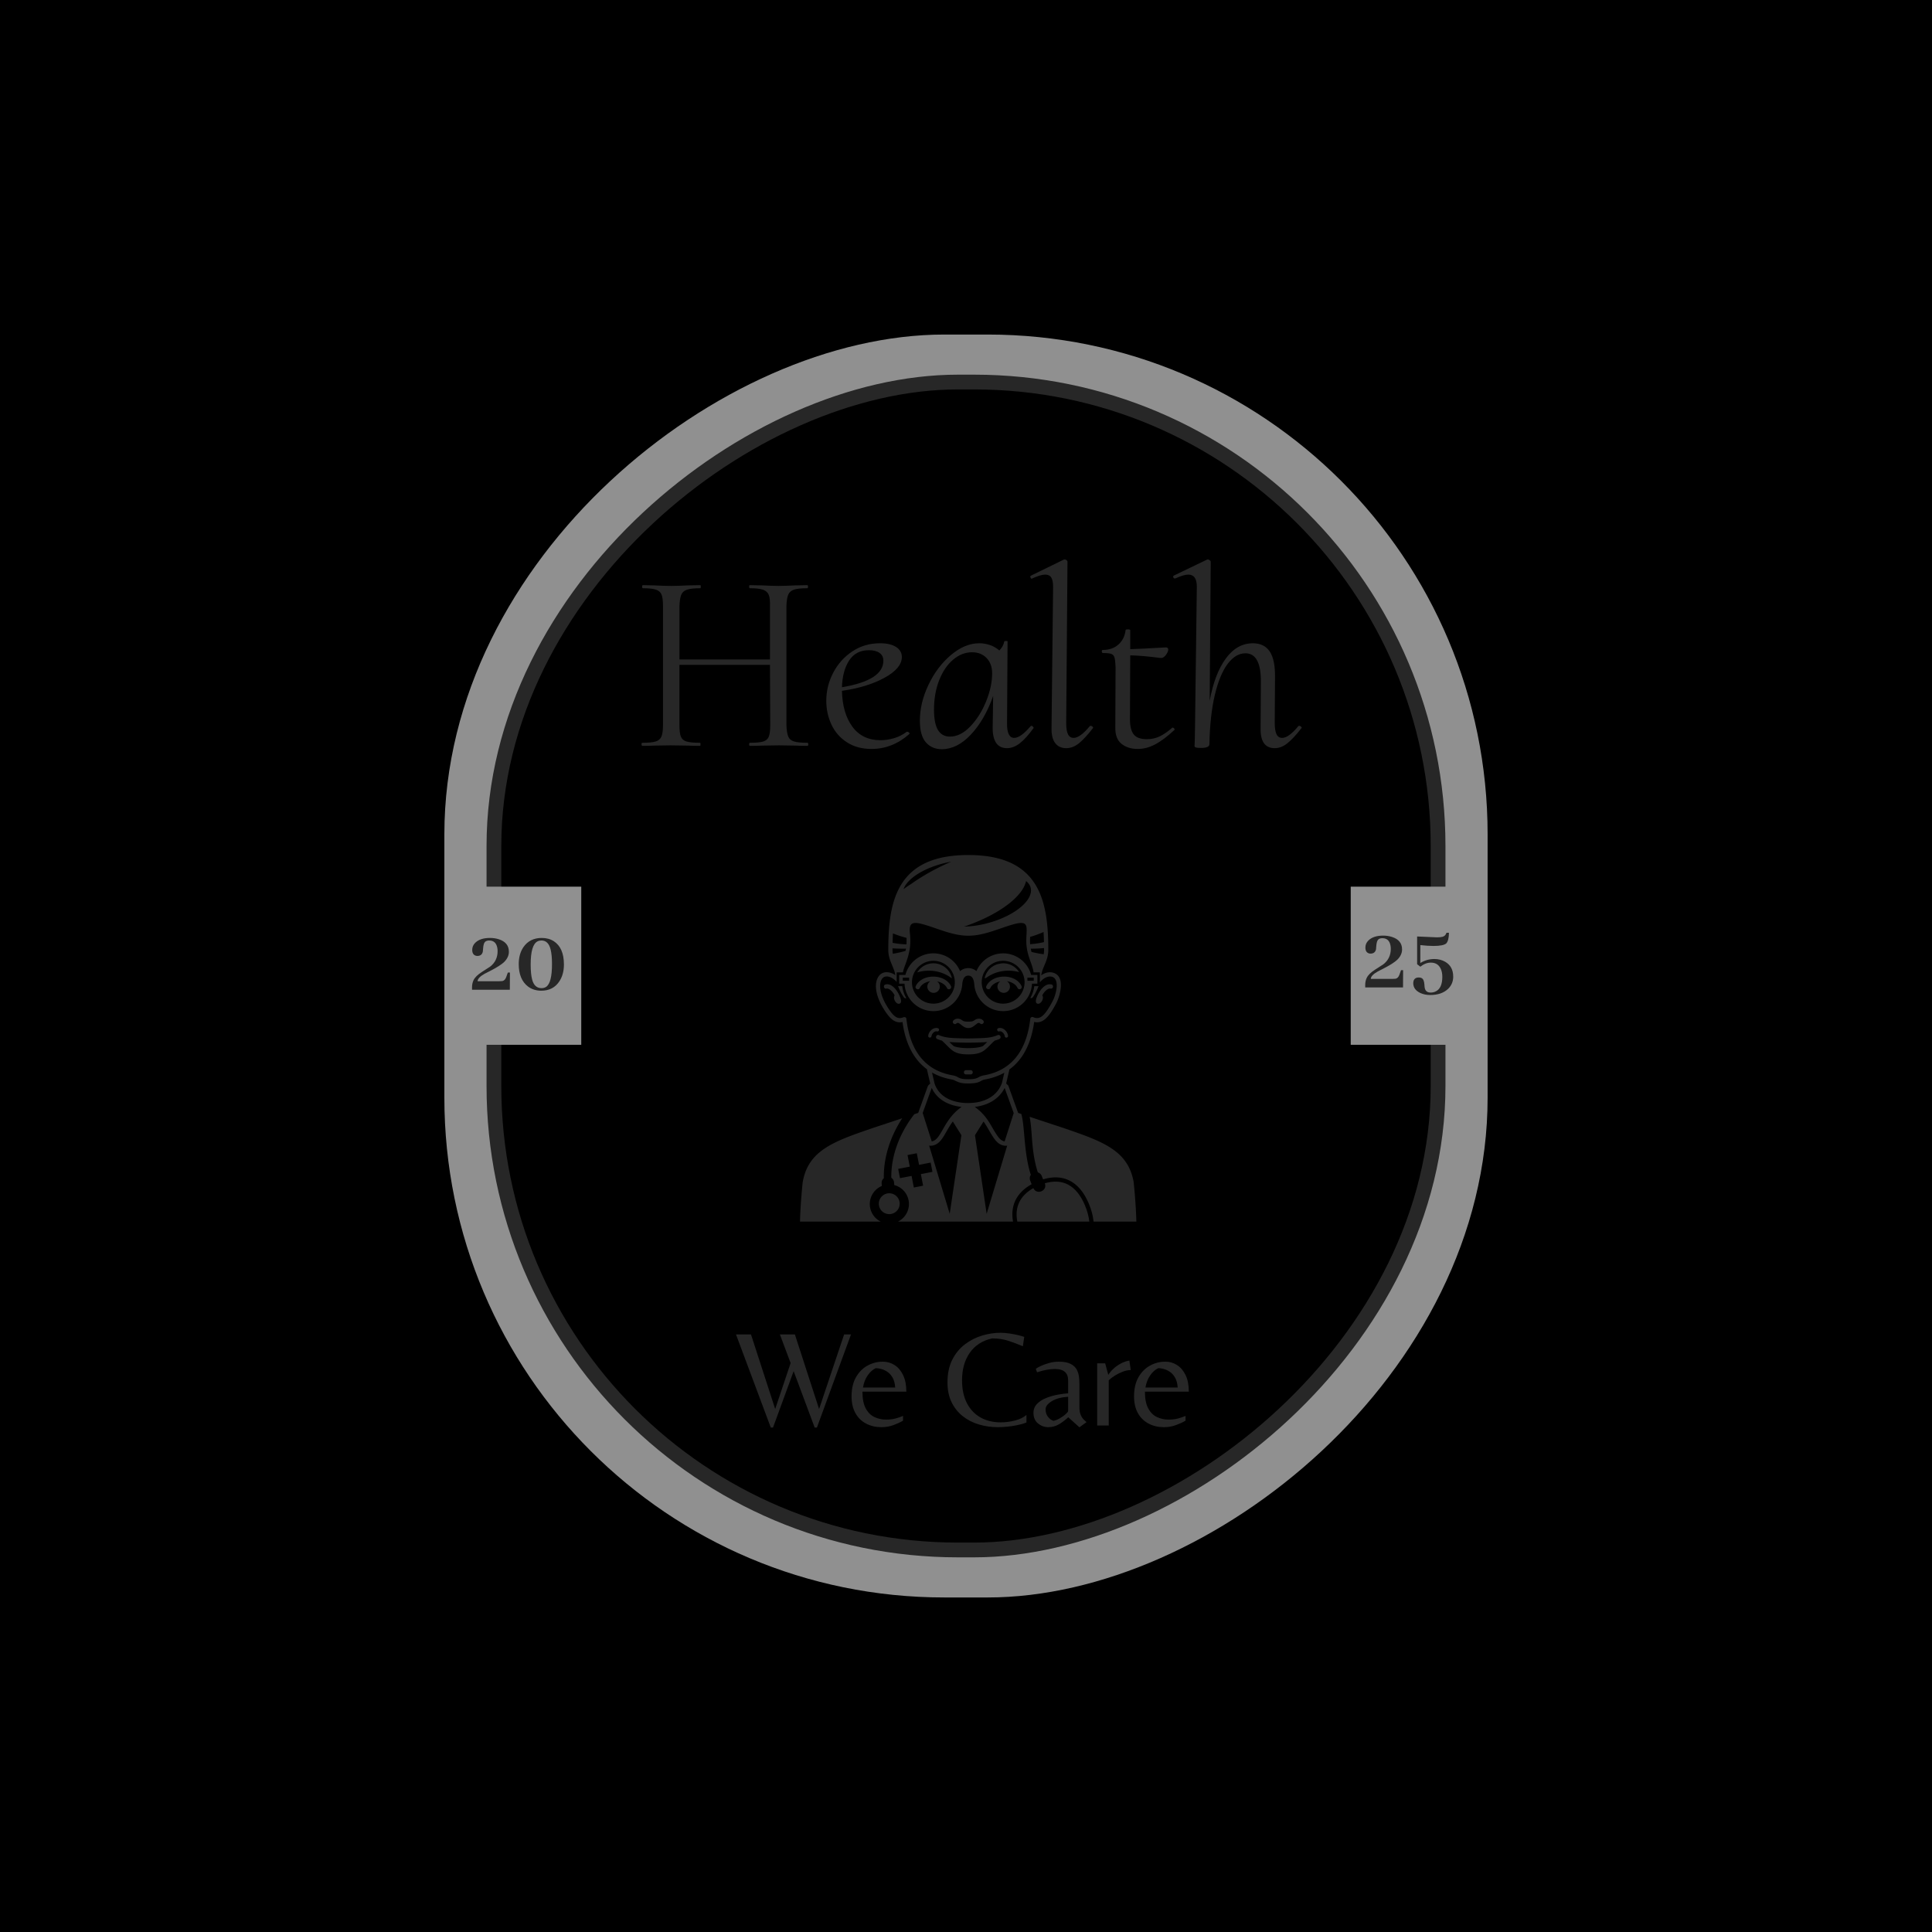 <svg xmlns="http://www.w3.org/2000/svg" version="1.1" xmlns:xlink="http://www.w3.org/1999/xlink" width="1500" height="1500" viewBox="0 0 1500 1500"><rect width="1500" height="1500" x="0" y="0" id="background" stroke="transparent" fill="#000000"></rect><svg xml:space="preserve" width="1000" height="1000" data-version="2" data-id="lg_QTng5AweeHfwyy7VWg" viewBox="0 0 472 571" x="250" y="250"><rect width="100%" height="100%" fill="transparent"></rect><rect width="598.8" height="494.65" x="-299.4" y="-247.33" fill="#909090" rx="237" ry="237" transform="matrix(0 -.935 .935 0 236 285.5)"></rect><rect width="553.76" height="447.66" x="-276.88" y="-223.83" stroke="#272727" stroke-width="7" rx="220" ry="220" transform="matrix(0 -.935 .935 0 236 285.5)"></rect><rect width="55.53" height="100" x="-27.77" y="-50" fill="#909090" rx="0" ry="0" transform="matrix(.935 0 0 .701 39.48 285.38)"></rect><rect width="55.53" height="100" x="-27.77" y="-50" fill="#909090" rx="0" ry="0" transform="matrix(.935 0 0 .701 432.52 285.38)"></rect><path fill="#272727" d="M165.74 186.54q.34 0 .34.68 0 .69-.34.69-3.2 0-5.13-.12l-7.53-.11-7.52.11q-1.94.12-5.36.12-.34 0-.34-.69 0-.68.34-.68 4.1 0 5.93-.57 1.82-.57 2.45-2.17.63-1.59.63-5.13l-.12-26.67h-40.13v26.67q0 3.54.63 5.13.63 1.6 2.51 2.17 1.88.57 5.98.57.23 0 .23.68 0 .69-.23.69-3.3 0-5.24-.12l-7.87-.11-7.29.11q-1.83.12-5.13.12-.34 0-.4-.69-.06-.68.4-.68 3.99 0 5.87-.57t2.56-2.22q.69-1.66.69-5.08v-52.78q0-3.42-.63-5.01-.63-1.6-2.51-2.23-1.88-.62-5.75-.62-.35 0-.35-.69 0-.68.35-.68l5.01.11q4.56.23 7.41.23 2.97 0 7.53-.23l5.47-.11q.23 0 .23.68 0 .69-.23.69-4.11 0-5.99.68t-2.5 2.34q-.63 1.65-.75 5.07v23.48h40.13v-23.48q.12-3.42-.51-5.07-.63-1.66-2.51-2.34-1.88-.68-5.87-.68-.34 0-.34-.69 0-.68.23-.68l5.47.11q4.56.23 7.29.23 2.85 0 7.41-.23l5.36-.11q.34 0 .34.68 0 .69-.34.69-3.99 0-5.87.62-1.88.63-2.56 2.23-.69 1.59-.8 5.01v52.78q.11 3.42.8 5.08.68 1.65 2.62 2.22 1.94.57 5.93.57"></path><rect width="73.96" height="71.25" x="-36.98" y="-35.63" fill="none" rx="0" ry="0" transform="translate(129.6 152.78)"></rect><path fill="#272727" d="M209.97 181.64q.34 0 .74.34.4.34.17.68-7.52 6.62-16.76 6.62-6.38 0-10.94-2.97-4.56-2.96-6.84-7.86-2.28-4.91-2.28-10.49 0-6.61 3.08-12.49 3.07-5.87 8.49-9.46 5.41-3.59 12.25-3.59 4.56 0 7.13 1.65 2.56 1.66 2.56 4.51-.11 5.01-7.75 9.17-7.64 4.17-18.81 5.76.23 9.92 4.62 15.9 4.39 5.99 12.48 5.99 2.97 0 6.04-.91 3.08-.91 5.59-2.85Zm-16.99-36.14q-5.81 0-8.78 4.56-2.96 4.56-3.19 11.86 18.36-3.08 18.36-11.75 0-2.28-1.71-3.47-1.71-1.2-4.68-1.2"></path><rect width="36.98" height="46.86" x="-18.49" y="-23.43" fill="none" rx="0" ry="0" transform="translate(193.05 166.35)"></rect><path fill="#272727" d="M264.69 179.13q.11-.11.34-.11.34 0 .68.39.35.4.23.63-3.3 4.56-6.1 6.73-2.79 2.16-5.64 2.16-6.38 0-6.38-9l.22-14.14q-3.76 10.6-9.86 17.1-6.1 6.5-12.94 6.5-4.33 0-7.01-3.02-2.68-3.02-2.68-9.63 0-7.87 3.82-15.91 3.82-8.03 9.98-13.22 6.15-5.19 12.54-5.19 2.39 0 4.73.8 2.34.8 4.16 2.39 1.82-1.82 2.17-3.99.11-.22.85-.22t.63.22l-.23 36.14q-.11 6.61 3.19 6.61 2.85 0 7.3-5.24m-35.8 4.67q4.68 0 9.01-4.5t7.01-11.11q2.68-6.62 2.68-12.43 0-4.22-2.45-6.78-2.45-2.57-6.44-2.57-4.56 0-8.44 3.31-3.88 3.3-6.16 9.12-2.28 5.81-2.28 12.99 0 6.16 1.77 9.07 1.77 2.9 5.3 2.9"></path><rect width="50.46" height="47.99" x="-25.23" y="-24" fill="none" rx="0" ry="0" transform="translate(241.28 165.9)"></rect><path fill="#272727" d="M280.42 188.93q-3.19 0-4.9-2.28-1.71-2.28-1.6-6.72l.69-62.59q0-2.73-.8-4.05-.8-1.31-2.74-1.31-1.94 0-5.7 1.71l-.23.12q-.34 0-.57-.57-.22-.57.23-.8l14.71-7.18h.23q.45 0 .85.34.4.34.4.57l-.57 71.59q0 3.42.8 5.02.8 1.59 2.51 1.59 2.85 0 7.18-5.24.11-.11.34-.11.46 0 .86.39.39.4.17.63-3.54 4.56-6.22 6.73-2.68 2.16-5.64 2.16"></path><rect width="28" height="83.67" x="-14" y="-41.84" fill="none" rx="0" ry="0" transform="translate(278.93 147.6)"></rect><path fill="#272727" d="M327.62 179.81q.34 0 .68.4t.11.63q-4.78 4.45-8.6 6.44-3.82 2-7.7 2-4.33 0-7.18-2.28-2.85-2.28-2.74-7.41l.12-26.57q-.12-2.96-.46-4.21-.34-1.26-1.42-1.66-1.09-.4-3.71-.4-.45 0-.51-.68t.4-.68q4.33 0 7.01-2.46 2.68-2.45 3.13-6.32 0-.34.92-.34 1.14 0 1.14.34v8.43q4.21-.11 15.84-.79.46 0 .74.28.29.29.29.74-.12 1.14-1.2 2.51-1.08 1.37-2.45 1.14-7.87-1.03-13.22-1.14l-.12 28.27q0 4.68 1.66 6.78 1.65 2.11 5.87 2.11 3.19 0 5.81-1.31 2.62-1.31 5.47-3.82Z"></path><rect width="32.39" height="53.01" x="-16.19" y="-26.5" fill="none" rx="0" ry="0" transform="translate(312.88 163.28)"></rect><path fill="#272727" d="M383.36 179.13q.12-.11.34-.11.46 0 .86.39.4.4.17.63-3.65 4.68-6.33 6.78-2.68 2.11-5.53 2.11-6.49 0-6.27-9l.12-20.29q.11-12.77-6.84-12.77-4.33 0-7.87 4.67-3.53 4.68-5.7 13.8-2.16 9.12-2.39 21.77 0 1.71-3.65 1.71-1.71 0-2.28-.17-.57-.17-.68-.51l.11-2.74.11-5.93.8-62.13q0-5.36-3.76-5.36-2.05 0-5.81 1.71h-.23q-.46 0-.63-.51-.17-.51.17-.74l14.94-7.18h.22q.35 0 .8.34.46.34.46.57l-.46 61.79q2.17-11.97 7.13-18.76 4.96-6.78 12.02-6.78 5.02 0 7.47 3.65t2.34 11.4l-.12 20.29q0 3.42.8 5.02.8 1.59 2.51 1.59 2.85 0 7.18-5.24"></path><rect width="57.1" height="83.67" x="-28.55" y="-41.84" fill="none" rx="0" ry="0" transform="translate(356.84 147.6)"></rect><path fill="#272727" d="M250.368 313.057c-.95.267-.552 1.69.398 1.424 1.1-.308 2.3 1.1 2.411 2.111.106.98 1.576.82 1.467-.16-.203-1.904-2.242-3.944-4.276-3.375m17.583-10.809c.803.062 1.721-.868 2.046-1.994.204-.722.119-1.367-.188-1.74 1.21-2.226 2.769-3.21 3.607-3.002 1.217.3 1.666-1.524.449-1.822-2.6-.643-5.142 2.244-6.446 5.546-.106.255-1.23 2.875.532 3.012m-61.584 87.19a4.622 4.622 0 1 0-8.68 3.165 4.622 4.622 0 0 0 8.68-3.165m58.148-89.787c.36.158.8.107 1.111-.307.035-.04 1.385-1.852 2.527-4.914h-1.877a13.741 13.741 0 0 1-1.76 5.22"></path><path fill="#272727" d="M193.874 393.991a8.674 8.674 0 0 1 4.824-10.977 35.042 35.042 0 0 1-.096-1.031c-.088-1.087.331-1.885.972-2.387-.194-8.945 2.752-18.318 8.15-26.592a4600.747 4600.747 0 0 1-12.117 4.008c-18.076 6.169-29.48 10.025-31.997 24.282-.028.155-1.03 9.612-1.2 17.521v.002h35.81a8.624 8.624 0 0 1-4.346-4.826m44.172-62.308h-2.033c-1.251 0-1.251 1.876 0 1.876h2.033c1.253 0 1.253-1.876 0-1.876m-8.84-41.075c.18.125.355.214.533.27a8.397 8.397 0 0 0-15.37-2.544 17.652 17.652 0 0 1 5.146-.757c3.73 0 7.031 1.14 9.692 3.03m19.368 28.089c.034-.033.067-.062.096-.095a18.96 18.96 0 0 0 2.075-.71c1.163-.466.462-2.209-.701-1.742-2.483.998-4.392 1.237-8.182 1.359 0 0-1.969.086-4.847.103a144.652 144.652 0 0 1-4.833-.103c-3.79-.12-5.699-.36-8.184-1.359-1.16-.467-1.864 1.276-.701 1.742.718.29 1.39.52 2.062.705l.1.1c4.125 3.817 4.786 5.982 11.55 5.985 6.765-.003 7.436-2.165 11.565-5.985m-18.078 2.264c-.615-.498-1.197-1.093-1.868-1.781 1.02.104 2.146.164 3.474.203 0 0 1.998.09 4.92.107a142.395 142.395 0 0 0 4.909-.107 50.454 50.454 0 0 0 3.47-.2c-.663.678-1.245 1.267-1.853 1.765-.99.597-3.727.953-6.555.972-2.8-.018-5.49-.372-6.497-.959"></path><path fill="#272727" d="M265.096 382.25a40.486 40.486 0 0 1-.628-1.599c-.37-1.003-.194-1.884.277-2.53-2.168-6.82-2.517-13.485-3.222-20.836-.21-2.194-.484-4.26-.979-6.175-.616-.212-1.114-.38-1.461-.506a.917.917 0 0 0-.121-.404l-2.292-6.364h-.003l-1.785-4.947a.847.847 0 0 0-.15-.362.899.899 0 0 0-.268-.289l-.66-.64 1.407-6.1a.957.957 0 0 0 .026-.136c2.324-1.689 4.42-3.875 6.175-6.69 2.297-3.692 3.986-8.4 4.805-14.37 3.874.914 6.576-2.16 9.822-8.327 1.232-2.336 4.508-11.58-1.24-13.46-1.853-.599-3.761-.067-5.453 1.127.55-3.814 3.137-6.48 3.137-11.294 0-4.23-.152-8.328-.595-12.237-1.91-16.601-9.314-29.219-33.173-29.791a69.592 69.592 0 0 0-1.557-.02h-.29a66.985 66.985 0 0 0-4.557.162c-20.348 1.443-27.583 12.513-29.833 27.185-.688 4.487-.917 9.332-.927 14.363v.34c0 4.773 2.544 7.435 3.123 11.196a7.651 7.651 0 0 0-2.26-1.067c-4.324-1.178-6.558 2.331-6.34 6.525.213 4.089 2.507 8.42 4.887 11.7 2.106 2.906 4.232 4.218 6.89 3.626.952 6.94 3.065 12.19 5.98 16.1a23.145 23.145 0 0 0 4.857 4.844 1.485 1.485 0 0 0 .029.228l1.411 6.102-.72.698a.933.933 0 0 0-.257.383l-.067.062-1.827 5.084v.005l-2.271 6.326a.863.863 0 0 0-.124.439c-.405.14-1.016.35-1.785.612-6.742 8.641-10.358 18.764-10.183 28.202.65.404 1.134 1.107 1.217 2.122.028.369.064.73.104 1.093a8.646 8.646 0 0 1 5.958 5.423 8.67 8.67 0 0 1-4.342 10.762h51.02c-1.27-7.129 1.58-12.87 8.245-16.565m5.513-103.899c0 .69-.06 1.331-.17 1.94a46.335 46.335 0 0 1-2.59-.416 45.65 45.65 0 0 1-2.815-.62c-.12-.472-.225-.946-.318-1.432a63.858 63.858 0 0 0 5.888-.273zm-.04-3.445c-1.892.45-3.95.768-6.12.926a20.642 20.642 0 0 1-.054-2.473l.029-.752a44.554 44.554 0 0 0 5.958-2.186c.093 1.473.153 2.97.187 4.485m-7.946-27.067c1.424 1.116 2.214 2.543 2.188 4.23-.092 5.834-9.852 12.569-21.81 15.047a42.586 42.586 0 0 1-7.836.912c14.795-5 25.91-12.983 27.458-20.189m-33.158-8.584c-6.5 2.793-12.445 6.098-17.71 9.826-1.22.765-2.37 1.55-3.443 2.352 1.783-5.165 10.61-10.315 21.153-12.178m-25.847 31.8a48.502 48.502 0 0 0 6.014 1.975 26.657 26.657 0 0 1-.03 2.889 40.813 40.813 0 0 1-6.14-.69 119.109 119.109 0 0 1 .156-4.173m-.055 9.018a11.319 11.319 0 0 1-.134-1.723l.003-.338v-.34c1.9.128 3.891.176 5.962.137-.054.327-.108.652-.175.975a46.976 46.976 0 0 1-5.656 1.289m11.767 45.214c-2.819-3.788-4.909-9.056-5.75-16.302a1.126 1.126 0 0 0-.048-.224c-.063-.315-.328-.56-.729-.597a1.333 1.333 0 0 0-.424.03 2.219 2.219 0 0 0-.532.19c-1.806.563-3.333.013-5.372-2.803-2.149-2.962-4.332-6.984-4.52-10.687-.143-2.745.883-5.454 3.98-4.607 1.086.297 2.25 1.064 3.33 2.256l-.004-4.204h2.762c.512-2.514 1.82-4.788 2.721-8.769.421-1.837.666-3.969.545-6.61a36.075 36.075 0 0 0-.166-2.118c-.532-4.838 1.481-5.155 6.816-3.56 6.258 1.874 12.416 4.794 19.086 4.794 6.631 0 12.773-2.89 18.989-4.766 7.95-2.396 6.924.255 6.723 5.991-.245 7.147 2.547 10.527 3.237 15.04h2.775v4.377c1.851-2.134 3.89-2.927 5.49-2.413 3.292 1.08 1.86 7.524.14 10.798-3.537 6.709-5.583 8.07-8.097 7.267l-.405-.16-.1-.041-.097-.034a.873.873 0 0 0-.739.09.878.878 0 0 0-.427.611l-.017.1-.014.11c-.731 6.247-2.412 11.016-4.67 14.642-3.898 6.245-9.654 9.19-15.912 10.298-3.002.527-1.946 1.705-6.876 1.705-4.914 0-3.898-1.178-6.944-1.717-5.65-1.006-10.91-3.538-14.75-8.687m1.657 57.608-4.111.803-1-5.14-5.143.998-.8-4.113 5.143-.998-1-5.138 4.111-.798 1 5.136 5.14-.998.799 4.112-5.14.999zm11.793 12.464-9.13-30.287a.87.87 0 0 0 .402.11.94.94 0 0 0 .207.014c2.565-.068 4.14-1.633 5.44-3.57 1.24-1.848 2.396-4.305 4.158-6.79l.293-.407 3.811 6.075zm-.46-41.604c-1.765 2.496-2.93 4.964-4.183 6.824-1.036 1.547-2.002 2.447-3.326 2.679l-4.012-12.591 2.463-6.832v-.002l1.549-4.284a12.953 12.953 0 0 0 3.135 4.284v.005c2.695 2.439 6.312 3.713 10.1 4.13-2.514 1.762-4.315 3.787-5.726 5.787m-1.238-9.922c-1.98-1.2-3.619-2.91-4.642-5.245-.347-.798-.461-1.341-.461-1.341l-1.046-4.52c2.755 1.57 5.754 2.55 8.826 3.097.478.085.8.21 1.096.363 2.268 1.128 3.41 1.383 6.169 1.383 2.708 0 4.052-.34 5.039-.796.778-.362 1.287-.782 2.206-.94 3.03-.538 5.99-1.497 8.718-3.03l-1.02 4.417s-.14.535-.528 1.34c-1.108 2.327-2.788 4.052-4.795 5.272-2.785 1.695-6.208 2.416-9.673 2.416-3.48 0-7.04-.684-9.888-2.416m22.745.002a14.239 14.239 0 0 0 3.302-4.275l1.539 4.273h.001l2.478 6.866-4.026 12.559c-1.22-.214-2.137-.998-3.083-2.323-2.238-3.132-3.356-6.152-6.08-9.284a22.458 22.458 0 0 0-4.089-3.69c3.746-.433 7.258-1.746 9.958-4.126m-4.672 51.524-5.185-34.855 3.802-6.059c1.742 2.44 2.985 5.128 4.736 7.58 1.257 1.762 2.788 3.119 5.196 3.17a.93.93 0 0 0 .57-.115z"></path><path fill="#272727" d="M223.513 313.054c-2.032-.567-4.072 1.472-4.279 3.376-.11.979 1.364 1.142 1.468.16.113-1.012 1.314-2.418 2.41-2.11.953.266 1.35-1.157.401-1.426m47.423 68.772c1.325 3.24-3.53 5.454-5.085 2.15-5.926 3.345-8.364 8.39-7.1 14.841h31.93c-.277-2.374-.95-4.849-2.005-7.333-3.708-8.736-9.762-12.012-17.74-9.658"></path><path fill="#272727" d="M310.325 381.296c-2.524-14.257-13.924-18.114-32-24.282 0 0-8.265-2.721-14.112-4.67.782 4.075.863 8.323 1.265 12.427.382 3.878.987 7.966 2.37 12.242.757.203 1.44.75 1.801 1.735.162.448.338.902.526 1.347 9.054-2.768 16.13 1 20.227 10.655 1.21 2.856 1.903 5.555 2.147 8.065h18.973c-.17-7.905-1.17-17.361-1.197-17.52m-70.604-71.743c-.481.363-1.04.62-2.73.62-1.686 0-2.215-.253-2.702-.62-1.1-.823-2.447-.982-3.557-.17-.217.158-.33.287-.33.287-.844.924.537 2.191 1.386 1.27.471-.348.886-.249 1.373.115.098.074.198.142.325.232 1.11.843 2.002 1.711 3.55 1.71 1.551.003 2.427-.867 3.537-1.71a1.95 1.95 0 0 0 .147-.136l.127-.097c.411-.31.889-.474 1.377-.116.847.923 2.23-.346 1.385-1.27-.994-1.135-2.746-.972-3.888-.115m7.095-14.33c.597-1.32 2.206-2.492 4.372-2.901a2.77 2.77 0 1 0 2.956-.067c2.346.33 4.05 1.555 4.69 2.967.542 1.196 2.337.384 1.795-.814-1.16-2.564-4.238-4.212-7.749-4.214-3.5 0-6.695 1.638-7.863 4.214-.54 1.2 1.254 2.012 1.8.814m8.022-7.646c1.651 0 3.24.224 4.725.635a8.397 8.397 0 0 0-7.552-3.898c-.768.105-1.52.25-2.25.434a8.405 8.405 0 0 0-5.509 6.204 1.77 1.77 0 0 0 .893-.342c2.66-1.89 5.962-3.031 9.693-3.033"></path><path fill="#272727" d="M234.34 293.553c.296-3.162 1.546-3.772 2.68-3.798 1.102.026 2.352.636 2.646 3.798.46 6.674 6.01 11.951 12.8 11.951a12.808 12.808 0 0 0 12.796-12.178h2.384v-3.878h-2.782a12.823 12.823 0 0 0-24.234-1.67c-.946-.85-2.157-1.317-3.596-1.337h-.067c-1.434.02-2.644.486-3.594 1.336a12.816 12.816 0 0 0-24.23 1.67h-2.78v3.879h2.38a12.813 12.813 0 0 0 12.8 12.178c6.783 0 12.341-5.277 12.796-11.951m28.89-2.893h2.807v1.375h-2.808zm-10.763-7.464a9.498 9.498 0 1 1 0 18.996 9.498 9.498 0 0 1 0-18.996m-41.687 8.84h-2.805v-1.376h2.805zm1.267.658a9.498 9.498 0 1 1 18.996 0 9.498 9.498 0 0 1-18.996 0"></path><path fill="#272727" d="M205.886 294.432a23.932 23.932 0 0 0 1.561 3.383c.558.992.966 1.53.966 1.53.334.446.78.542 1.137.415a13.846 13.846 0 0 1-1.816-5.328zm18.512.204c0-.963-.492-1.813-1.237-2.309 2.166.411 3.777 1.581 4.375 2.901.542 1.197 2.34.385 1.798-.814-1.166-2.576-4.362-4.214-7.863-4.214-3.511 0-6.59 1.65-7.75 4.214-.541 1.197 1.257 2.01 1.794.812.64-1.412 2.347-2.638 4.69-2.967a2.77 2.77 0 1 0 4.193 2.377m-24.082-.946c-1.213.298-.761 2.12.452 1.822.842-.209 2.397.775 3.604 3.002-.298.373-.388 1.018-.181 1.74.321 1.126 1.237 2.058 2.042 1.994 1.762-.137.64-2.759.532-3.012-1.306-3.302-3.845-6.19-6.449-5.546M149.46 490.13l-15.43-41.3h6.65l10.73 33.07 6.84-20.38-4.76-12.69h6.65l10.73 33.07 11.1-33.07h3.05l-15.12 41.3h-.98l-9.33-25.01-9.15 25.01Z"></path><rect width="50.99" height="41.3" x="-25.5" y="-20.65" fill="none" rx="0" ry="0" transform="translate(160.03 469.98)"></rect><path fill="#272727" d="M198.51 489.95q-3.79 0-6.81-1.59-3.02-1.58-4.72-4.63-1.71-3.05-1.71-7.45 0-5.06 1.95-8.47 1.95-3.42 5.12-5.16 3.18-1.74 6.78-1.74 2.86 0 5.21 1.5 2.35 1.49 3.78 4.45 1.44 2.96 1.44 7.35h-19.46q0 4.76 1.49 7.47 1.5 2.72 3.91 3.82 2.41 1.09 5.03 1.09 2.38 0 4.21-.48 1.83-.49 3.35-1.16v2.13q-1.89 1.1-4.33 1.98-2.44.89-5.24.89m-8.18-17.57h14.28q-.19-2.74-1.19-4.45-1.01-1.71-2.38-2.59-1.38-.89-2.75-1.22-1.37-.34-2.29-.34-2.07.98-3.62 3.26-1.56 2.29-2.05 5.34"></path><rect width="24.28" height="29.04" x="-12.14" y="-14.52" fill="none" rx="0" ry="0" transform="translate(197.91 475.93)"></rect><path fill="#272727" d="M250.17 489.95q-4.39 0-8.42-1.19-4.02-1.19-7.16-3.66-3.14-2.47-4.97-6.19-1.83-3.72-1.83-8.79 0-5.85 2.1-10.03t5.58-6.83q3.48-2.66 7.63-3.91 4.14-1.25 8.17-1.25 1.89 0 3.97.31 2.07.3 3.84.73t2.74.79l-.61 4.15q-3.29-1.4-6.49-2.44-3.21-1.04-7.17-1.04-6.47 1.47-9.88 6.38-3.42 4.91-3.42 12.17 0 6.1 2.23 10.28 2.22 4.17 6.07 6.28 3.84 2.1 8.78 2.1 3.23 0 6.41-.82 3.17-.82 5.06-2.47v3.35q-1.83.74-4.09 1.19-2.25.46-4.48.68-2.23.21-4.06.21"></path><rect width="35.01" height="41.85" x="-17.5" y="-20.93" fill="none" rx="0" ry="0" transform="translate(245.8 469.52)"></rect><path fill="#272727" d="m286.28 490.01-4.94-4.45q-2.19 2.01-4.3 3.2-2.1 1.19-4.6 1.19-2.5 0-4.52-1.65-2.01-1.65-2.01-4.7 0-2.37 1.59-3.99 1.58-1.62 4.02-2.59 2.44-.98 5.07-1.47 2.62-.49 4.69-.61v-5.73q0-5.06-5.85-5.06-1.53 0-3.51.33-1.98.34-4.42 1.13l-.55-1.53q.67-.54 2.25-1.28 1.59-.73 3.66-1.31 2.08-.58 4.21-.58 3.48 0 5.37 1.01 1.89 1.01 2.69 2.56.79 1.56.97 3.23.18 1.68.18 3.02v10.37q0 2.08.58 3.42.58 1.34 1.35 2.07.76.74 1.25 1.1Zm-11.52-2.87q1.46-.3 2.95-1.19 1.5-.88 2.54-1.83 1.03-.94 1.03-1.37v-6.28q-4.57.3-7.29 1.98-2.71 1.68-2.71 3.57t1.01 3.26q1 1.37 2.47 1.86"></path><rect width="23.55" height="29.1" x="-11.78" y="-14.55" fill="none" rx="0" ry="0" transform="translate(278.19 475.96)"></rect><path fill="#272727" d="M294.15 489.22v-27.58h3.54l1.4 5.13q.8-1.34 2.23-2.69 1.43-1.34 3.3-2.34 1.86-1.01 3.81-1.32l.61 4.21q-1.59 0-3.42.67-1.83.68-3.51 1.71-1.67 1.04-2.83 2.14v20.07Z"></path><rect width="14.89" height="28.8" x="-7.45" y="-14.4" fill="none" rx="0" ry="0" transform="translate(302.1 475.32)"></rect><path fill="#272727" d="M323.74 489.95q-3.78 0-6.8-1.59-3.02-1.58-4.73-4.63-1.71-3.05-1.71-7.45 0-5.06 1.95-8.47 1.96-3.42 5.13-5.16 3.17-1.74 6.77-1.74 2.87 0 5.21 1.5 2.35 1.49 3.79 4.45 1.43 2.96 1.43 7.35h-19.46q0 4.76 1.5 7.47 1.49 2.72 3.9 3.82 2.41 1.09 5.03 1.09 2.38 0 4.21-.48 1.83-.49 3.36-1.16v2.13q-1.9 1.1-4.34 1.98-2.44.89-5.24.89m-8.18-17.57h14.28q-.18-2.74-1.19-4.45t-2.38-2.59q-1.37-.89-2.74-1.22-1.38-.34-2.29-.34-2.08.98-3.63 3.26-1.56 2.29-2.05 5.34"></path><rect width="24.28" height="29.04" x="-12.14" y="-14.52" fill="none" rx="0" ry="0" transform="translate(323.14 475.93)"></rect><path fill="#272727" d="M19.49 292.25q0-1.55 3.11-3.32.71-.38 2.31-1.17 4.66-2.4 6.34-4.03 2.1-2.1 2.1-4.54 0-4.11-4.45-5.54-1.81-.59-3.95-.59-4.37 0-6.55 2.18-1.3 1.31-1.3 3.11 0 2.06 1.51 2.56.38.13.76.13 2.01 0 2.43-1.93.08-.47.13-1.47.16-2.23.88-2.86.63-.59 1.8-.59 2.9 0 3.57 3.07.17.8.17 1.64 0 4.32-3.32 6.88-.5.38-3.57 2.31-2.93 1.85-3.82 3.78-.63 1.39-.63 3.07v1.09h16.76l.04-7.64h-.92l-.72 2.01q-.54 1.51-1.68 1.77-.5.08-1.38.08Z"></path><rect width="16.8" height="22.97" x="-8.4" y="-11.48" fill="none" rx="0" ry="0" transform="translate(25.91 285.05)"></rect><path fill="#272727" d="M47.92 273.06q-5.33 0-8.15 4.11-2.05 3.07-2.05 7.48 0 6.8 4.11 9.95 2.48 1.85 5.88 1.85 5.29 0 8.02-4.16 2.02-3.06 2.02-7.47 0-7.35-4.45-10.29-2.31-1.47-5.38-1.47m-.08 22.26q-3.15 0-4.16-3.74-.67-2.44-.67-6.76 0-8.74 3.06-10.25.76-.38 1.72-.38 3.11 0 4.08 4.08.59 2.39.59 6.34 0 8.35-2.57 10.12-.88.59-2.05.59"></path><rect width="20.03" height="23.39" x="-10.02" y="-11.7" fill="none" rx="0" ry="0" transform="translate(48.23 285.25)"></rect><path fill="#272727" d="M415.46 291.22q0-1.55 3.11-3.31.71-.38 2.31-1.18 4.66-2.39 6.34-4.03 2.1-2.1 2.1-4.54 0-4.11-4.46-5.54-1.8-.59-3.94-.59-4.37 0-6.55 2.19-1.31 1.3-1.31 3.1 0 2.06 1.52 2.57.37.12.75.12 2.02 0 2.44-1.93.08-.46.12-1.47.17-2.23.89-2.86.63-.58 1.8-.58 2.9 0 3.57 3.06.17.8.17 1.64 0 4.32-3.32 6.89-.5.37-3.57 2.31-2.94 1.84-3.82 3.78-.63 1.38-.63 3.06V295h16.76l.04-7.64h-.93l-.71 2.02q-.55 1.51-1.68 1.76-.5.08-1.39.08Z"></path><rect width="16.8" height="22.97" x="-8.4" y="-11.48" fill="none" rx="0" ry="0" transform="translate(421.88 284.01)"></rect><path fill="#272727" d="M451.99 290.22q0-4.54-3.57-6.6-2.1-1.22-4.87-1.22-3.4.05-6.13 1.77v-7.94q3.28.38 5.84.38 4.49 0 5.71-1.18 1.09-1.3 1.13-4.66h-1.09q-.46 1.43-1.72 1.77-.88.25-2.61.25-.08 0-8.69-.38v12.3l1.43 1.1q2.27-1.81 4.66-1.81 3.44 0 4.62 3.32.46 1.34.46 2.98 0 5.21-3.11 6.55-.92.42-2.05.42-2.19 0-2.61-1.97-.12-.47-.16-1.47-.17-2.14-.89-2.73-.58-.51-1.63-.51-1.98 0-2.36 1.77-.08.37-.08.71 0 2.94 3.19 4.41 1.89.88 4.37.88 5.12 0 8.02-2.85 2.14-2.19 2.14-5.29"></path><rect width="17.72" height="27.59" x="-8.86" y="-13.79" fill="none" rx="0" ry="0" transform="translate(443.63 285.06)"></rect></svg></svg>
